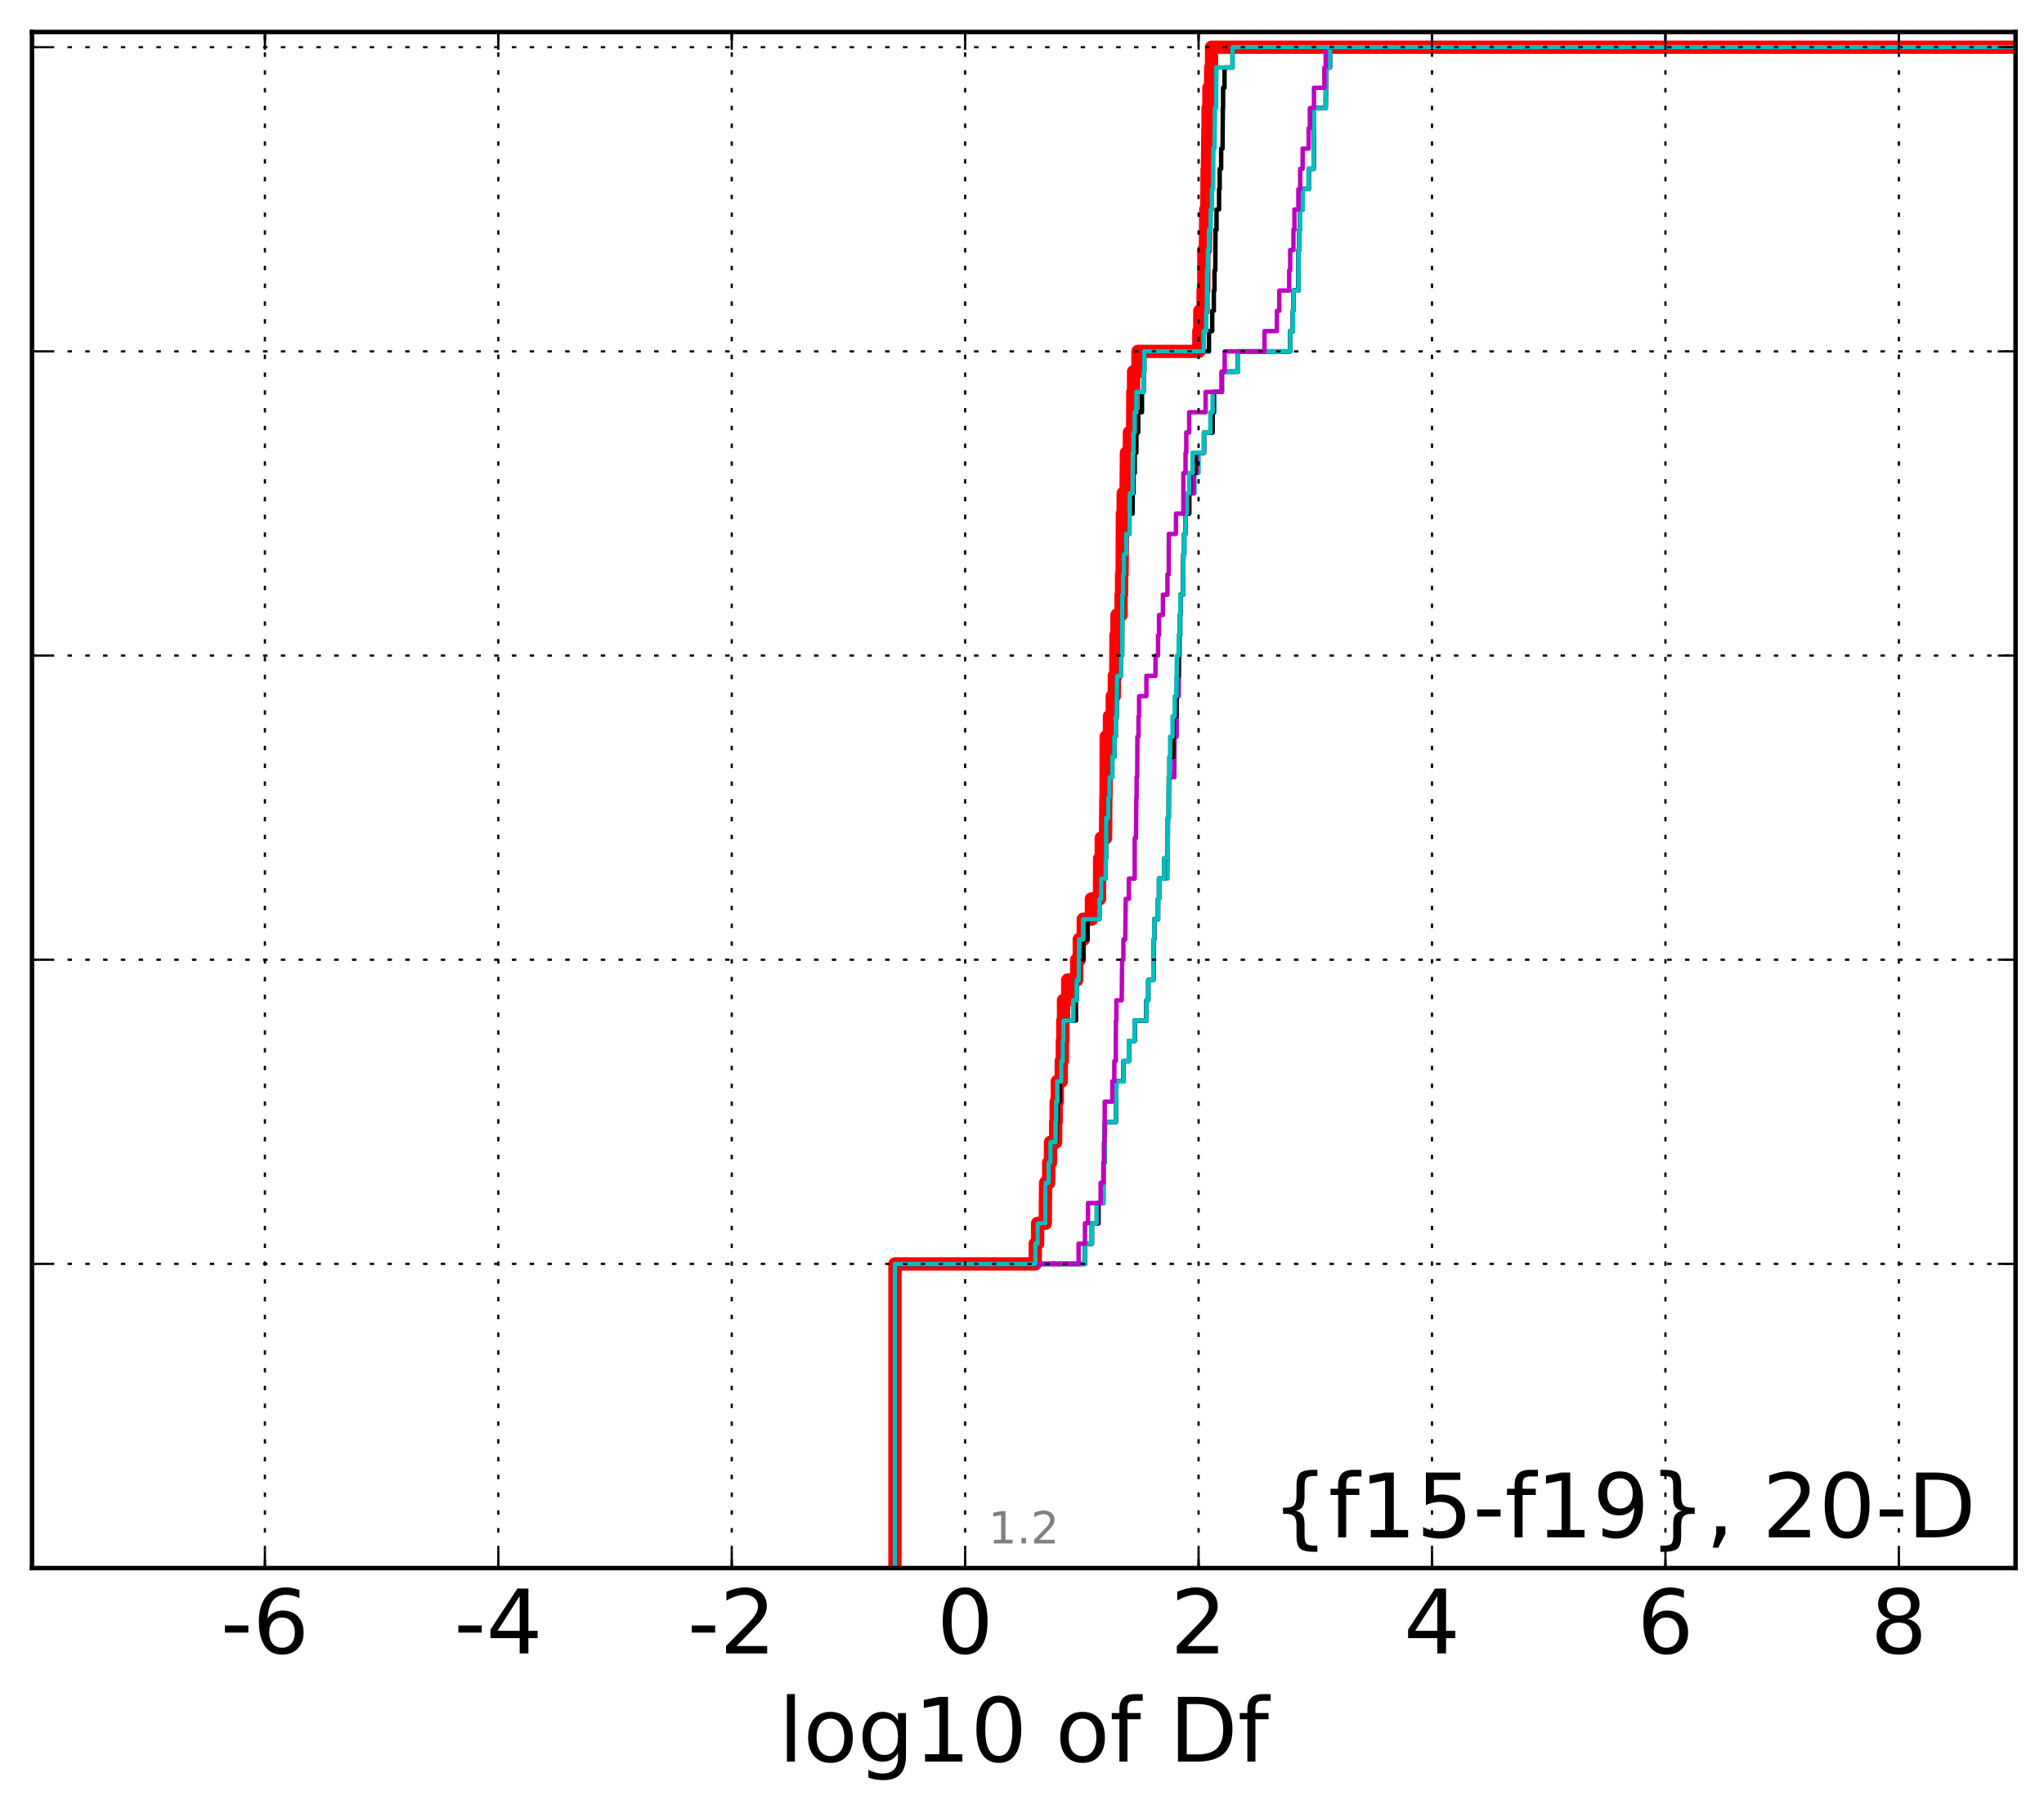 <?xml version="1.0" encoding="utf-8" standalone="no"?>
<!DOCTYPE svg PUBLIC "-//W3C//DTD SVG 1.1//EN"
  "http://www.w3.org/Graphics/SVG/1.1/DTD/svg11.dtd">
<!-- Created with matplotlib (http://matplotlib.org/) -->
<svg height="407pt" version="1.1" viewBox="0 0 460 407" width="460pt" xmlns="http://www.w3.org/2000/svg" xmlns:xlink="http://www.w3.org/1999/xlink">
 <defs>
  <style type="text/css">
*{stroke-linecap:butt;stroke-linejoin:round;stroke-miterlimit:100000;}
  </style>
 </defs>
 <g id="figure_1">
  <g id="patch_1">
   <path d="M 0 407.712 
L 460.8 407.712 
L 460.8 0 
L 0 0 
z
" style="fill:#ffffff;"/>
  </g>
  <g id="axes_1">
   <g id="patch_2">
    <path d="M 7.2 352.8 
L 453.6 352.8 
L 453.6 7.2 
L 7.2 7.2 
z
" style="fill:#ffffff;"/>
   </g>
   <g id="line2d_1">
    <path clip-path="url(#p0c326ad750)" d="M 201.414 352.8 
L 201.414 348.238 
L 201.414 348.238 
L 201.414 348.238 
L 201.414 343.675 
L 201.414 343.675 
L 201.414 343.675 
L 201.414 339.113 
L 201.414 339.113 
L 201.414 339.113 
L 201.414 334.55 
L 201.414 334.55 
L 201.414 334.55 
L 201.414 329.988 
L 201.414 329.988 
L 201.414 329.988 
L 201.414 325.426 
L 201.414 325.426 
L 201.414 325.426 
L 201.414 320.863 
L 201.414 320.863 
L 201.414 320.863 
L 201.414 316.301 
L 201.414 316.301 
L 201.414 316.301 
L 201.414 311.739 
L 201.414 311.739 
L 201.414 311.739 
L 201.414 307.176 
L 201.414 307.176 
L 201.414 307.176 
L 201.414 302.614 
L 201.414 302.614 
L 201.414 302.614 
L 201.414 298.051 
L 201.414 298.051 
L 201.414 298.051 
L 201.414 293.489 
L 201.414 293.489 
L 201.414 293.489 
L 201.414 288.927 
L 201.414 288.927 
L 201.414 288.927 
L 201.414 284.364 
L 232.984 284.364 
L 232.984 279.802 
L 233.51 279.802 
L 233.51 275.24 
L 235.236 275.24 
L 235.306 266.115 
L 236.011 266.115 
L 236.011 261.552 
L 236.414 261.552 
L 236.414 256.99 
L 237.571 256.99 
L 237.571 252.428 
L 237.697 252.428 
L 237.697 247.865 
L 237.938 247.865 
L 237.938 243.303 
L 238.836 243.303 
L 238.836 238.741 
L 239.078 238.741 
L 239.078 234.178 
L 239.191 234.178 
L 239.191 229.616 
L 239.347 229.616 
L 239.347 225.053 
L 240.282 225.053 
L 240.282 220.491 
L 242.312 220.491 
L 242.312 215.929 
L 242.887 215.929 
L 242.887 211.366 
L 243.787 211.366 
L 243.787 206.804 
L 245.621 206.804 
L 245.621 202.242 
L 247.439 202.242 
L 247.469 193.117 
L 247.835 193.117 
L 247.835 188.554 
L 248.794 188.554 
L 248.874 179.43 
L 248.912 179.43 
L 248.947 165.743 
L 249.69 165.743 
L 249.69 161.18 
L 250.318 161.18 
L 250.318 156.618 
L 250.775 156.618 
L 250.775 152.055 
L 251.1 152.055 
L 251.147 142.931 
L 251.377 142.931 
L 251.377 138.368 
L 252.292 138.368 
L 252.292 133.806 
L 252.405 133.806 
L 252.405 129.244 
L 252.531 129.244 
L 252.596 115.556 
L 252.771 115.556 
L 252.771 110.994 
L 253.422 110.994 
L 253.506 101.869 
L 254.172 101.869 
L 254.172 97.307 
L 254.909 97.307 
L 254.942 88.182 
L 255.11 88.182 
L 255.11 83.62 
L 256.095 83.62 
L 256.095 79.057 
L 269.795 79.057 
L 269.795 74.495 
L 270.016 74.495 
L 270.016 69.933 
L 270.752 69.933 
L 270.752 65.37 
L 270.901 65.37 
L 270.932 56.246 
L 271.272 56.246 
L 271.368 47.121 
L 271.6 47.121 
L 271.665 37.996 
L 271.734 37.996 
L 271.84 28.871 
L 271.87 28.871 
L 271.87 24.309 
L 272.064 24.309 
L 272.064 19.747 
L 272.462 19.747 
L 272.462 15.184 
L 272.66 15.184 
L 272.66 10.622 
L 272.66 10.622 
L 453.6 10.622 
L 453.6 10.622 
" style="fill:none;stroke:#ff0000;stroke-linecap:square;stroke-width:3.0;"/>
   </g>
   <g id="line2d_2">
    <path clip-path="url(#p0c326ad750)" d="M 201.414 352.8 
L 201.414 348.238 
L 201.414 348.238 
L 201.414 348.238 
L 201.414 343.675 
L 201.414 343.675 
L 201.414 343.675 
L 201.414 339.113 
L 201.414 339.113 
L 201.414 339.113 
L 201.414 334.55 
L 201.414 334.55 
L 201.414 334.55 
L 201.414 329.988 
L 201.414 329.988 
L 201.414 329.988 
L 201.414 325.426 
L 201.414 325.426 
L 201.414 325.426 
L 201.414 320.863 
L 201.414 320.863 
L 201.414 320.863 
L 201.414 316.301 
L 201.414 316.301 
L 201.414 316.301 
L 201.414 311.739 
L 201.414 311.739 
L 201.414 311.739 
L 201.414 307.176 
L 201.414 307.176 
L 201.414 307.176 
L 201.414 302.614 
L 201.414 302.614 
L 201.414 302.614 
L 201.414 298.051 
L 201.414 298.051 
L 201.414 298.051 
L 201.414 293.489 
L 201.414 293.489 
L 201.414 293.489 
L 201.414 288.927 
L 201.414 288.927 
L 201.414 288.927 
L 201.414 284.364 
L 244.169 284.364 
L 244.169 279.802 
L 245.724 279.802 
L 245.724 275.24 
L 247.234 275.24 
L 247.234 270.677 
L 248.3 270.677 
L 248.3 266.115 
L 248.437 266.115 
L 248.437 261.552 
L 248.597 261.552 
L 248.657 252.428 
L 251.137 252.428 
L 251.236 243.303 
L 252.822 243.303 
L 252.822 238.741 
L 254.058 238.741 
L 254.058 234.178 
L 255.356 234.178 
L 255.356 229.616 
L 257.997 229.616 
L 257.997 225.053 
L 258.422 225.053 
L 258.422 220.491 
L 259.563 220.491 
L 259.645 211.366 
L 259.772 211.366 
L 259.772 206.804 
L 260.617 206.804 
L 260.617 202.242 
L 260.837 202.242 
L 260.837 197.679 
L 262.77 197.679 
L 262.829 183.992 
L 263.016 183.992 
L 263.05 174.867 
L 264.306 174.867 
L 264.338 165.743 
L 264.773 165.743 
L 264.843 156.618 
L 265.245 156.618 
L 265.273 147.493 
L 265.506 147.493 
L 265.506 142.931 
L 265.648 142.931 
L 265.65 133.806 
L 266.241 133.806 
L 266.322 124.681 
L 266.508 124.681 
L 266.508 120.119 
L 266.804 120.119 
L 266.804 115.556 
L 267.629 115.556 
L 267.629 110.994 
L 268.821 110.994 
L 268.821 106.432 
L 269.729 106.432 
L 269.729 101.869 
L 270.961 101.869 
L 270.961 97.307 
L 272.9 97.307 
L 272.9 92.745 
L 273.296 92.745 
L 273.296 88.182 
L 274.972 88.182 
L 274.972 83.62 
L 278.622 83.62 
L 278.622 79.057 
L 290.354 79.057 
L 290.354 74.495 
L 290.959 74.495 
L 290.959 69.933 
L 291.091 69.933 
L 291.091 65.37 
L 292.201 65.37 
L 292.235 56.246 
L 292.432 56.246 
L 292.432 51.683 
L 292.605 51.683 
L 292.605 47.121 
L 293.152 47.121 
L 293.152 42.558 
L 294.518 42.558 
L 294.518 37.996 
L 295.624 37.996 
L 295.7 28.871 
L 295.741 28.871 
L 295.741 24.309 
L 298.35 24.309 
L 298.414 15.184 
L 299.295 15.184 
L 299.295 10.622 
L 299.295 10.622 
L 453.6 10.622 
L 453.6 10.622 
" style="fill:none;stroke:#00bfbf;stroke-linecap:square;"/>
   </g>
   <g id="line2d_3">
    <path clip-path="url(#p0c326ad750)" d="M 201.414 352.8 
L 201.414 348.238 
L 201.414 348.238 
L 201.414 348.238 
L 201.414 343.675 
L 201.414 343.675 
L 201.414 343.675 
L 201.414 339.113 
L 201.414 339.113 
L 201.414 339.113 
L 201.414 334.55 
L 201.414 334.55 
L 201.414 334.55 
L 201.414 329.988 
L 201.414 329.988 
L 201.414 329.988 
L 201.414 325.426 
L 201.414 325.426 
L 201.414 325.426 
L 201.414 320.863 
L 201.414 320.863 
L 201.414 320.863 
L 201.414 316.301 
L 201.414 316.301 
L 201.414 316.301 
L 201.414 311.739 
L 201.414 311.739 
L 201.414 311.739 
L 201.414 307.176 
L 201.414 307.176 
L 201.414 307.176 
L 201.414 302.614 
L 201.414 302.614 
L 201.414 302.614 
L 201.414 298.051 
L 201.414 298.051 
L 201.414 298.051 
L 201.414 293.489 
L 201.414 293.489 
L 201.414 293.489 
L 201.414 288.927 
L 201.414 288.927 
L 201.414 288.927 
L 201.414 284.364 
L 244.169 284.364 
L 244.169 279.802 
L 245.724 279.802 
L 245.724 275.24 
L 247.234 275.24 
L 247.234 270.677 
L 248.3 270.677 
L 248.3 266.115 
L 248.437 266.115 
L 248.437 261.552 
L 248.597 261.552 
L 248.657 252.428 
L 251.137 252.428 
L 251.236 243.303 
L 252.822 243.303 
L 252.822 238.741 
L 254.058 238.741 
L 254.058 234.178 
L 255.356 234.178 
L 255.356 229.616 
L 257.997 229.616 
L 257.997 225.053 
L 258.422 225.053 
L 258.422 220.491 
L 259.563 220.491 
L 259.645 211.366 
L 259.772 211.366 
L 259.772 206.804 
L 260.617 206.804 
L 260.617 202.242 
L 260.837 202.242 
L 260.837 197.679 
L 262.059 197.679 
L 262.059 193.117 
L 262.795 193.117 
L 262.829 183.992 
L 263.016 183.992 
L 263.05 174.867 
L 264.242 174.867 
L 264.306 165.743 
L 264.773 165.743 
L 264.843 156.618 
L 265.245 156.618 
L 265.273 147.493 
L 265.357 147.493 
L 265.357 142.931 
L 265.506 142.931 
L 265.506 138.368 
L 265.65 138.368 
L 265.65 133.806 
L 266.241 133.806 
L 266.322 124.681 
L 266.508 124.681 
L 266.508 120.119 
L 266.804 120.119 
L 266.804 115.556 
L 267.629 115.556 
L 267.629 110.994 
L 268.665 110.994 
L 268.665 106.432 
L 269.294 106.432 
L 269.294 101.869 
L 270.961 101.869 
L 270.961 97.307 
L 272.9 97.307 
L 272.9 92.745 
L 273.153 92.745 
L 273.153 88.182 
L 274.972 88.182 
L 274.972 83.62 
L 278.622 83.62 
L 278.622 79.057 
L 290.354 79.057 
L 290.354 74.495 
L 290.959 74.495 
L 290.959 69.933 
L 291.091 69.933 
L 291.091 65.37 
L 292.201 65.37 
L 292.235 56.246 
L 292.432 56.246 
L 292.432 51.683 
L 292.605 51.683 
L 292.605 47.121 
L 293.152 47.121 
L 293.152 42.558 
L 294.518 42.558 
L 294.518 37.996 
L 295.624 37.996 
L 295.7 28.871 
L 295.741 28.871 
L 295.741 24.309 
L 298.35 24.309 
L 298.414 15.184 
L 299.295 15.184 
L 299.295 10.622 
L 299.295 10.622 
L 453.6 10.622 
L 453.6 10.622 
" style="fill:none;stroke:#bf00bf;stroke-linecap:square;"/>
   </g>
   <g id="line2d_4">
    <path clip-path="url(#p0c326ad750)" d="M 201.414 352.8 
L 201.414 348.238 
L 201.414 348.238 
L 201.414 348.238 
L 201.414 343.675 
L 201.414 343.675 
L 201.414 343.675 
L 201.414 339.113 
L 201.414 339.113 
L 201.414 339.113 
L 201.414 334.55 
L 201.414 334.55 
L 201.414 334.55 
L 201.414 329.988 
L 201.414 329.988 
L 201.414 329.988 
L 201.414 325.426 
L 201.414 325.426 
L 201.414 325.426 
L 201.414 320.863 
L 201.414 320.863 
L 201.414 320.863 
L 201.414 316.301 
L 201.414 316.301 
L 201.414 316.301 
L 201.414 311.739 
L 201.414 311.739 
L 201.414 311.739 
L 201.414 307.176 
L 201.414 307.176 
L 201.414 307.176 
L 201.414 302.614 
L 201.414 302.614 
L 201.414 302.614 
L 201.414 298.051 
L 201.414 298.051 
L 201.414 298.051 
L 201.414 293.489 
L 201.414 293.489 
L 201.414 293.489 
L 201.414 288.927 
L 201.414 288.927 
L 201.414 288.927 
L 201.414 284.364 
L 244.169 284.364 
L 244.169 279.802 
L 245.724 279.802 
L 245.724 275.24 
L 247.116 275.24 
L 247.116 270.677 
L 248.3 270.677 
L 248.3 266.115 
L 248.437 266.115 
L 248.437 261.552 
L 248.597 261.552 
L 248.657 252.428 
L 251.137 252.428 
L 251.236 243.303 
L 252.822 243.303 
L 252.822 238.741 
L 254.058 238.741 
L 254.058 234.178 
L 255.356 234.178 
L 255.356 229.616 
L 257.997 229.616 
L 257.997 225.053 
L 258.422 225.053 
L 258.422 220.491 
L 259.563 220.491 
L 259.645 211.366 
L 259.772 211.366 
L 259.772 206.804 
L 260.617 206.804 
L 260.617 202.242 
L 260.837 202.242 
L 260.837 197.679 
L 262.011 197.679 
L 262.011 193.117 
L 262.795 193.117 
L 262.829 183.992 
L 263.016 183.992 
L 263.05 174.867 
L 263.191 174.867 
L 263.191 170.305 
L 264.036 170.305 
L 264.047 161.18 
L 264.773 161.18 
L 264.843 152.055 
L 265.273 152.055 
L 265.357 142.931 
L 265.506 142.931 
L 265.506 138.368 
L 265.65 138.368 
L 265.65 133.806 
L 266.241 133.806 
L 266.322 124.681 
L 266.508 124.681 
L 266.508 120.119 
L 266.804 120.119 
L 266.804 115.556 
L 267.629 115.556 
L 267.629 110.994 
L 267.828 110.994 
L 267.828 106.432 
L 269.003 106.432 
L 269.003 101.869 
L 270.961 101.869 
L 270.961 97.307 
L 272.9 97.307 
L 272.9 92.745 
L 273.153 92.745 
L 273.153 88.182 
L 274.972 88.182 
L 274.972 83.62 
L 278.622 83.62 
L 278.622 79.057 
L 290.354 79.057 
L 290.354 74.495 
L 290.959 74.495 
L 290.959 69.933 
L 291.091 69.933 
L 291.091 65.37 
L 292.201 65.37 
L 292.235 56.246 
L 292.432 56.246 
L 292.432 51.683 
L 292.605 51.683 
L 292.605 47.121 
L 293.152 47.121 
L 293.152 42.558 
L 294.518 42.558 
L 294.518 37.996 
L 295.624 37.996 
L 295.7 28.871 
L 295.741 28.871 
L 295.741 24.309 
L 298.35 24.309 
L 298.414 15.184 
L 299.295 15.184 
L 299.295 10.622 
L 299.295 10.622 
L 453.6 10.622 
L 453.6 10.622 
" style="fill:none;stroke:#000000;stroke-linecap:square;"/>
   </g>
   <g id="line2d_5">
    <path clip-path="url(#p0c326ad750)" d="M 201.414 352.8 
L 201.414 348.238 
L 201.414 348.238 
L 201.414 348.238 
L 201.414 343.675 
L 201.414 343.675 
L 201.414 343.675 
L 201.414 339.113 
L 201.414 339.113 
L 201.414 339.113 
L 201.414 334.55 
L 201.414 334.55 
L 201.414 334.55 
L 201.414 329.988 
L 201.414 329.988 
L 201.414 329.988 
L 201.414 325.426 
L 201.414 325.426 
L 201.414 325.426 
L 201.414 320.863 
L 201.414 320.863 
L 201.414 320.863 
L 201.414 316.301 
L 201.414 316.301 
L 201.414 316.301 
L 201.414 311.739 
L 201.414 311.739 
L 201.414 311.739 
L 201.414 307.176 
L 201.414 307.176 
L 201.414 307.176 
L 201.414 302.614 
L 201.414 302.614 
L 201.414 302.614 
L 201.414 298.051 
L 201.414 298.051 
L 201.414 298.051 
L 201.414 293.489 
L 201.414 293.489 
L 201.414 293.489 
L 201.414 288.927 
L 201.414 288.927 
L 201.414 288.927 
L 201.414 284.364 
L 244.169 284.364 
L 244.169 279.802 
L 245.724 279.802 
L 245.724 275.24 
L 246.778 275.24 
L 246.778 270.677 
L 248.3 270.677 
L 248.3 266.115 
L 248.437 266.115 
L 248.437 261.552 
L 248.597 261.552 
L 248.657 252.428 
L 251.137 252.428 
L 251.236 243.303 
L 252.822 243.303 
L 252.822 238.741 
L 254.058 238.741 
L 254.058 234.178 
L 255.356 234.178 
L 255.356 229.616 
L 257.997 229.616 
L 257.997 225.053 
L 258.422 225.053 
L 258.422 220.491 
L 259.563 220.491 
L 259.645 211.366 
L 259.772 211.366 
L 259.772 206.804 
L 260.617 206.804 
L 260.617 202.242 
L 260.837 202.242 
L 260.837 197.679 
L 262.011 197.679 
L 262.011 193.117 
L 262.795 193.117 
L 262.829 183.992 
L 263.016 183.992 
L 263.05 174.867 
L 263.191 174.867 
L 263.191 170.305 
L 263.335 170.305 
L 263.335 165.743 
L 263.88 165.743 
L 263.88 161.18 
L 264.366 161.18 
L 264.366 156.618 
L 264.773 156.618 
L 264.843 147.493 
L 265.273 147.493 
L 265.273 142.931 
L 265.506 142.931 
L 265.506 138.368 
L 265.65 138.368 
L 265.65 133.806 
L 266.241 133.806 
L 266.322 124.681 
L 266.508 124.681 
L 266.508 120.119 
L 266.804 120.119 
L 266.804 115.556 
L 267.07 115.556 
L 267.07 110.994 
L 267.629 110.994 
L 267.629 106.432 
L 268.401 106.432 
L 268.401 101.869 
L 270.939 101.869 
L 270.939 97.307 
L 272.389 97.307 
L 272.389 92.745 
L 272.9 92.745 
L 272.9 88.182 
L 274.972 88.182 
L 274.972 83.62 
L 278.622 83.62 
L 278.622 79.057 
L 290.354 79.057 
L 290.354 74.495 
L 290.959 74.495 
L 290.959 69.933 
L 291.091 69.933 
L 291.091 65.37 
L 292.201 65.37 
L 292.235 56.246 
L 292.432 56.246 
L 292.432 51.683 
L 292.605 51.683 
L 292.605 47.121 
L 293.152 47.121 
L 293.152 42.558 
L 294.518 42.558 
L 294.518 37.996 
L 295.624 37.996 
L 295.7 28.871 
L 295.741 28.871 
L 295.741 24.309 
L 298.35 24.309 
L 298.414 15.184 
L 299.295 15.184 
L 299.295 10.622 
L 299.295 10.622 
L 453.6 10.622 
L 453.6 10.622 
" style="fill:none;stroke:#00bfbf;stroke-linecap:square;"/>
   </g>
   <g id="line2d_6">
    <path clip-path="url(#p0c326ad750)" d="M 201.414 352.8 
L 201.414 348.238 
L 201.414 348.238 
L 201.414 348.238 
L 201.414 343.675 
L 201.414 343.675 
L 201.414 343.675 
L 201.414 339.113 
L 201.414 339.113 
L 201.414 339.113 
L 201.414 334.55 
L 201.414 334.55 
L 201.414 334.55 
L 201.414 329.988 
L 201.414 329.988 
L 201.414 329.988 
L 201.414 325.426 
L 201.414 325.426 
L 201.414 325.426 
L 201.414 320.863 
L 201.414 320.863 
L 201.414 320.863 
L 201.414 316.301 
L 201.414 316.301 
L 201.414 316.301 
L 201.414 311.739 
L 201.414 311.739 
L 201.414 311.739 
L 201.414 307.176 
L 201.414 307.176 
L 201.414 307.176 
L 201.414 302.614 
L 201.414 302.614 
L 201.414 302.614 
L 201.414 298.051 
L 201.414 298.051 
L 201.414 298.051 
L 201.414 293.489 
L 201.414 293.489 
L 201.414 293.489 
L 201.414 288.927 
L 201.414 288.927 
L 201.414 288.927 
L 201.414 284.364 
L 242.737 284.364 
L 242.737 279.802 
L 244.169 279.802 
L 244.169 275.24 
L 244.851 275.24 
L 244.851 270.677 
L 247.695 270.677 
L 247.695 266.115 
L 248.3 266.115 
L 248.3 261.552 
L 248.437 261.552 
L 248.437 256.99 
L 248.597 256.99 
L 248.616 247.865 
L 250.318 247.865 
L 250.318 243.303 
L 250.775 243.303 
L 250.775 238.741 
L 251.108 238.741 
L 251.137 229.616 
L 251.236 229.616 
L 251.236 225.053 
L 252.439 225.053 
L 252.535 215.929 
L 252.822 215.929 
L 252.822 211.366 
L 253.24 211.366 
L 253.345 202.242 
L 254.058 202.242 
L 254.058 197.679 
L 255.356 197.679 
L 255.363 188.554 
L 255.64 188.554 
L 255.741 179.43 
L 255.793 179.43 
L 255.793 174.867 
L 255.928 174.867 
L 255.974 165.743 
L 256.221 165.743 
L 256.221 161.18 
L 256.35 161.18 
L 256.35 156.618 
L 257.997 156.618 
L 257.997 152.055 
L 260.037 152.055 
L 260.037 147.493 
L 260.617 147.493 
L 260.617 142.931 
L 260.837 142.931 
L 260.837 138.368 
L 261.716 138.368 
L 261.716 133.806 
L 262.735 133.806 
L 262.735 129.244 
L 263.016 129.244 
L 263.05 120.119 
L 264.653 120.119 
L 264.653 115.556 
L 266.313 115.556 
L 266.322 106.432 
L 266.804 106.432 
L 266.804 101.869 
L 266.969 101.869 
L 266.969 97.307 
L 267.629 97.307 
L 267.629 92.745 
L 271.321 92.745 
L 271.321 88.182 
L 274.972 88.182 
L 274.972 83.62 
L 275.614 83.62 
L 275.614 79.057 
L 284.581 79.057 
L 284.581 74.495 
L 287.36 74.495 
L 287.36 69.933 
L 287.905 69.933 
L 287.905 65.37 
L 290.138 65.37 
L 290.138 60.808 
L 290.354 60.808 
L 290.354 56.246 
L 291.091 56.246 
L 291.091 51.683 
L 291.316 51.683 
L 291.316 47.121 
L 292.201 47.121 
L 292.201 42.558 
L 292.605 42.558 
L 292.605 37.996 
L 293.152 37.996 
L 293.152 33.434 
L 294.518 33.434 
L 294.518 28.871 
L 294.786 28.871 
L 294.786 24.309 
L 295.7 24.309 
L 295.7 19.747 
L 298.043 19.747 
L 298.043 15.184 
L 298.35 15.184 
L 298.35 10.622 
L 298.35 10.622 
L 453.6 10.622 
L 453.6 10.622 
" style="fill:none;stroke:#bf00bf;stroke-linecap:square;"/>
   </g>
   <g id="line2d_7">
    <path clip-path="url(#p0c326ad750)" d="M 201.414 352.8 
L 201.414 348.238 
L 201.414 348.238 
L 201.414 348.238 
L 201.414 343.675 
L 201.414 343.675 
L 201.414 343.675 
L 201.414 339.113 
L 201.414 339.113 
L 201.414 339.113 
L 201.414 334.55 
L 201.414 334.55 
L 201.414 334.55 
L 201.414 329.988 
L 201.414 329.988 
L 201.414 329.988 
L 201.414 325.426 
L 201.414 325.426 
L 201.414 325.426 
L 201.414 320.863 
L 201.414 320.863 
L 201.414 320.863 
L 201.414 316.301 
L 201.414 316.301 
L 201.414 316.301 
L 201.414 311.739 
L 201.414 311.739 
L 201.414 311.739 
L 201.414 307.176 
L 201.414 307.176 
L 201.414 307.176 
L 201.414 302.614 
L 201.414 302.614 
L 201.414 302.614 
L 201.414 298.051 
L 201.414 298.051 
L 201.414 298.051 
L 201.414 293.489 
L 201.414 293.489 
L 201.414 293.489 
L 201.414 288.927 
L 201.414 288.927 
L 201.414 288.927 
L 201.414 284.364 
L 232.984 284.364 
L 232.984 279.802 
L 233.51 279.802 
L 233.51 275.24 
L 235.236 275.24 
L 235.306 266.115 
L 236.011 266.115 
L 236.011 261.552 
L 236.414 261.552 
L 236.414 256.99 
L 237.697 256.99 
L 237.697 252.428 
L 237.938 252.428 
L 237.938 247.865 
L 238.541 247.865 
L 238.541 243.303 
L 238.836 243.303 
L 238.836 238.741 
L 239.191 238.741 
L 239.191 234.178 
L 239.347 234.178 
L 239.347 229.616 
L 242.143 229.616 
L 242.143 225.053 
L 242.312 225.053 
L 242.312 220.491 
L 242.887 220.491 
L 242.887 215.929 
L 243.787 215.929 
L 243.787 211.366 
L 244.755 211.366 
L 244.755 206.804 
L 247.439 206.804 
L 247.439 202.242 
L 247.835 202.242 
L 247.835 197.679 
L 248.794 197.679 
L 248.794 193.117 
L 248.933 193.117 
L 248.947 183.992 
L 249.418 183.992 
L 249.418 179.43 
L 249.69 179.43 
L 249.69 174.867 
L 250.318 174.867 
L 250.318 170.305 
L 250.775 170.305 
L 250.775 165.743 
L 251.1 165.743 
L 251.1 161.18 
L 251.298 161.18 
L 251.377 152.055 
L 252.292 152.055 
L 252.292 147.493 
L 252.531 147.493 
L 252.596 133.806 
L 252.771 133.806 
L 252.771 129.244 
L 252.962 129.244 
L 252.962 124.681 
L 253.422 124.681 
L 253.422 120.119 
L 254.172 120.119 
L 254.172 115.556 
L 254.909 115.556 
L 254.909 110.994 
L 255.11 110.994 
L 255.11 106.432 
L 255.363 106.432 
L 255.363 101.869 
L 255.737 101.869 
L 255.737 97.307 
L 256.147 97.307 
L 256.147 92.745 
L 256.999 92.745 
L 256.999 88.182 
L 257.382 88.182 
L 257.382 83.62 
L 257.526 83.62 
L 257.526 79.057 
L 272.079 79.057 
L 272.079 74.495 
L 272.809 74.495 
L 272.809 69.933 
L 273.172 69.933 
L 273.172 65.37 
L 273.324 65.37 
L 273.324 60.808 
L 273.506 60.808 
L 273.544 51.683 
L 273.78 51.683 
L 273.78 47.121 
L 274.352 47.121 
L 274.352 42.558 
L 274.492 42.558 
L 274.492 37.996 
L 274.82 37.996 
L 274.82 33.434 
L 275.132 33.434 
L 275.202 24.309 
L 275.257 24.309 
L 275.257 19.747 
L 275.58 19.747 
L 275.58 15.184 
L 277.381 15.184 
L 277.381 10.622 
L 277.381 10.622 
L 453.6 10.622 
L 453.6 10.622 
" style="fill:none;stroke:#000000;stroke-linecap:square;"/>
   </g>
   <g id="line2d_8">
    <path clip-path="url(#p0c326ad750)" d="M 201.414 352.8 
L 201.414 348.238 
L 201.414 348.238 
L 201.414 348.238 
L 201.414 343.675 
L 201.414 343.675 
L 201.414 343.675 
L 201.414 339.113 
L 201.414 339.113 
L 201.414 339.113 
L 201.414 334.55 
L 201.414 334.55 
L 201.414 334.55 
L 201.414 329.988 
L 201.414 329.988 
L 201.414 329.988 
L 201.414 325.426 
L 201.414 325.426 
L 201.414 325.426 
L 201.414 320.863 
L 201.414 320.863 
L 201.414 320.863 
L 201.414 316.301 
L 201.414 316.301 
L 201.414 316.301 
L 201.414 311.739 
L 201.414 311.739 
L 201.414 311.739 
L 201.414 307.176 
L 201.414 307.176 
L 201.414 307.176 
L 201.414 302.614 
L 201.414 302.614 
L 201.414 302.614 
L 201.414 298.051 
L 201.414 298.051 
L 201.414 298.051 
L 201.414 293.489 
L 201.414 293.489 
L 201.414 293.489 
L 201.414 288.927 
L 201.414 288.927 
L 201.414 288.927 
L 201.414 284.364 
L 232.984 284.364 
L 232.984 279.802 
L 233.51 279.802 
L 233.51 275.24 
L 235.236 275.24 
L 235.306 266.115 
L 236.011 266.115 
L 236.011 261.552 
L 236.414 261.552 
L 236.414 256.99 
L 237.571 256.99 
L 237.571 252.428 
L 237.697 252.428 
L 237.697 247.865 
L 237.938 247.865 
L 237.938 243.303 
L 238.836 243.303 
L 238.836 238.741 
L 239.191 238.741 
L 239.191 234.178 
L 239.347 234.178 
L 239.347 229.616 
L 241.537 229.616 
L 241.537 225.053 
L 242.312 225.053 
L 242.312 220.491 
L 242.802 220.491 
L 242.887 211.366 
L 243.787 211.366 
L 243.787 206.804 
L 247.439 206.804 
L 247.439 202.242 
L 247.835 202.242 
L 247.835 197.679 
L 248.794 197.679 
L 248.794 193.117 
L 248.933 193.117 
L 248.947 183.992 
L 249.418 183.992 
L 249.418 179.43 
L 249.69 179.43 
L 249.69 174.867 
L 250.318 174.867 
L 250.318 170.305 
L 250.775 170.305 
L 250.775 165.743 
L 251.1 165.743 
L 251.1 161.18 
L 251.298 161.18 
L 251.377 152.055 
L 252.292 152.055 
L 252.292 147.493 
L 252.531 147.493 
L 252.596 133.806 
L 252.771 133.806 
L 252.771 129.244 
L 252.962 129.244 
L 252.962 124.681 
L 253.422 124.681 
L 253.422 120.119 
L 254.172 120.119 
L 254.273 110.994 
L 254.909 110.994 
L 254.942 101.869 
L 255.11 101.869 
L 255.11 97.307 
L 255.363 97.307 
L 255.363 92.745 
L 255.737 92.745 
L 255.737 88.182 
L 257.382 88.182 
L 257.382 83.62 
L 257.526 83.62 
L 257.526 79.057 
L 270.901 79.057 
L 270.901 74.495 
L 271.466 74.495 
L 271.466 69.933 
L 271.6 69.933 
L 271.665 60.808 
L 271.84 60.808 
L 271.84 56.246 
L 272.079 56.246 
L 272.079 51.683 
L 272.462 51.683 
L 272.462 47.121 
L 272.76 47.121 
L 272.76 42.558 
L 273.021 42.558 
L 273.071 33.434 
L 273.324 33.434 
L 273.429 24.309 
L 273.693 24.309 
L 273.742 15.184 
L 277.381 15.184 
L 277.381 10.622 
L 277.381 10.622 
L 453.6 10.622 
L 453.6 10.622 
" style="fill:none;stroke:#00bfbf;stroke-linecap:square;"/>
   </g>
   <g id="patch_3">
    <path d="M 7.2 7.2 
L 453.6 7.2 
" style="fill:none;stroke:#000000;stroke-linecap:square;stroke-linejoin:miter;"/>
   </g>
   <g id="patch_4">
    <path d="M 453.6 352.8 
L 453.6 7.2 
" style="fill:none;stroke:#000000;stroke-linecap:square;stroke-linejoin:miter;"/>
   </g>
   <g id="patch_5">
    <path d="M 7.2 352.8 
L 453.6 352.8 
" style="fill:none;stroke:#000000;stroke-linecap:square;stroke-linejoin:miter;"/>
   </g>
   <g id="patch_6">
    <path d="M 7.2 352.8 
L 7.2 7.2 
" style="fill:none;stroke:#000000;stroke-linecap:square;stroke-linejoin:miter;"/>
   </g>
   <g id="matplotlib.axis_1">
    <g id="xtick_1"/>
    <g id="xtick_2">
     <g id="line2d_9">
      <path clip-path="url(#p0c326ad750)" d="M 59.617 352.8 
L 59.617 7.2 
" style="fill:none;stroke:#000000;stroke-dasharray:1,3;stroke-dashoffset:0.0;stroke-width:0.5;"/>
     </g>
     <g id="line2d_10">
      <defs>
       <path d="M 0 0 
L 0 -4 
" id="m1111a5aab6" style="stroke:#000000;stroke-width:0.5;"/>
      </defs>
      <g>
       <use style="stroke:#000000;stroke-width:0.5;" x="59.617" xlink:href="#m1111a5aab6" y="352.8"/>
      </g>
     </g>
     <g id="line2d_11">
      <defs>
       <path d="M 0 0 
L 0 4 
" id="m9346858c95" style="stroke:#000000;stroke-width:0.5;"/>
      </defs>
      <g>
       <use style="stroke:#000000;stroke-width:0.5;" x="59.617" xlink:href="#m9346858c95" y="7.2"/>
      </g>
     </g>
     <g id="text_1">
      <!-- -6 -->
      <defs>
       <path d="M 33.016 40.375 
Q 26.375 40.375 22.484 35.828 
Q 18.609 31.297 18.609 23.391 
Q 18.609 15.531 22.484 10.953 
Q 26.375 6.391 33.016 6.391 
Q 39.656 6.391 43.531 10.953 
Q 47.406 15.531 47.406 23.391 
Q 47.406 31.297 43.531 35.828 
Q 39.656 40.375 33.016 40.375 
M 52.594 71.297 
L 52.594 62.312 
Q 48.875 64.062 45.094 64.984 
Q 41.312 65.922 37.594 65.922 
Q 27.828 65.922 22.672 59.328 
Q 17.531 52.734 16.797 39.406 
Q 19.672 43.656 24.016 45.922 
Q 28.375 48.188 33.594 48.188 
Q 44.578 48.188 50.953 41.516 
Q 57.328 34.859 57.328 23.391 
Q 57.328 12.156 50.688 5.359 
Q 44.047 -1.422 33.016 -1.422 
Q 20.359 -1.422 13.672 8.266 
Q 6.984 17.969 6.984 36.375 
Q 6.984 53.656 15.188 63.938 
Q 23.391 74.219 37.203 74.219 
Q 40.922 74.219 44.703 73.484 
Q 48.484 72.75 52.594 71.297 
" id="BitstreamVeraSans-Roman-36"/>
       <path d="M 4.891 31.391 
L 31.203 31.391 
L 31.203 23.391 
L 4.891 23.391 
z
" id="BitstreamVeraSans-Roman-2d"/>
      </defs>
      <g transform="translate(49.647 371.997)scale(0.2 -0.2)">
       <use xlink:href="#BitstreamVeraSans-Roman-2d"/>
       <use x="36.084" xlink:href="#BitstreamVeraSans-Roman-36"/>
      </g>
     </g>
    </g>
    <g id="xtick_3">
     <g id="line2d_12">
      <path clip-path="url(#p0c326ad750)" d="M 112.148 352.8 
L 112.148 7.2 
" style="fill:none;stroke:#000000;stroke-dasharray:1,3;stroke-dashoffset:0.0;stroke-width:0.5;"/>
     </g>
     <g id="line2d_13">
      <g>
       <use style="stroke:#000000;stroke-width:0.5;" x="112.148" xlink:href="#m1111a5aab6" y="352.8"/>
      </g>
     </g>
     <g id="line2d_14">
      <g>
       <use style="stroke:#000000;stroke-width:0.5;" x="112.148" xlink:href="#m9346858c95" y="7.2"/>
      </g>
     </g>
     <g id="text_2">
      <!-- -4 -->
      <defs>
       <path d="M 37.797 64.312 
L 12.891 25.391 
L 37.797 25.391 
z
M 35.203 72.906 
L 47.609 72.906 
L 47.609 25.391 
L 58.016 25.391 
L 58.016 17.188 
L 47.609 17.188 
L 47.609 0 
L 37.797 0 
L 37.797 17.188 
L 4.891 17.188 
L 4.891 26.703 
z
" id="BitstreamVeraSans-Roman-34"/>
      </defs>
      <g transform="translate(102.178 371.997)scale(0.2 -0.2)">
       <use xlink:href="#BitstreamVeraSans-Roman-2d"/>
       <use x="36.084" xlink:href="#BitstreamVeraSans-Roman-34"/>
      </g>
     </g>
    </g>
    <g id="xtick_4">
     <g id="line2d_15">
      <path clip-path="url(#p0c326ad750)" d="M 164.679 352.8 
L 164.679 7.2 
" style="fill:none;stroke:#000000;stroke-dasharray:1,3;stroke-dashoffset:0.0;stroke-width:0.5;"/>
     </g>
     <g id="line2d_16">
      <g>
       <use style="stroke:#000000;stroke-width:0.5;" x="164.679" xlink:href="#m1111a5aab6" y="352.8"/>
      </g>
     </g>
     <g id="line2d_17">
      <g>
       <use style="stroke:#000000;stroke-width:0.5;" x="164.679" xlink:href="#m9346858c95" y="7.2"/>
      </g>
     </g>
     <g id="text_3">
      <!-- -2 -->
      <defs>
       <path d="M 19.188 8.297 
L 53.609 8.297 
L 53.609 0 
L 7.328 0 
L 7.328 8.297 
Q 12.938 14.109 22.625 23.891 
Q 32.328 33.688 34.812 36.531 
Q 39.547 41.844 41.422 45.531 
Q 43.312 49.219 43.312 52.781 
Q 43.312 58.594 39.234 62.25 
Q 35.156 65.922 28.609 65.922 
Q 23.969 65.922 18.812 64.312 
Q 13.672 62.703 7.812 59.422 
L 7.812 69.391 
Q 13.766 71.781 18.938 73 
Q 24.125 74.219 28.422 74.219 
Q 39.75 74.219 46.484 68.547 
Q 53.219 62.891 53.219 53.422 
Q 53.219 48.922 51.531 44.891 
Q 49.859 40.875 45.406 35.406 
Q 44.188 33.984 37.641 27.219 
Q 31.109 20.453 19.188 8.297 
" id="BitstreamVeraSans-Roman-32"/>
      </defs>
      <g transform="translate(154.709 371.997)scale(0.2 -0.2)">
       <use xlink:href="#BitstreamVeraSans-Roman-2d"/>
       <use x="36.084" xlink:href="#BitstreamVeraSans-Roman-32"/>
      </g>
     </g>
    </g>
    <g id="xtick_5">
     <g id="line2d_18">
      <path clip-path="url(#p0c326ad750)" d="M 217.21 352.8 
L 217.21 7.2 
" style="fill:none;stroke:#000000;stroke-dasharray:1,3;stroke-dashoffset:0.0;stroke-width:0.5;"/>
     </g>
     <g id="line2d_19">
      <g>
       <use style="stroke:#000000;stroke-width:0.5;" x="217.21" xlink:href="#m1111a5aab6" y="352.8"/>
      </g>
     </g>
     <g id="line2d_20">
      <g>
       <use style="stroke:#000000;stroke-width:0.5;" x="217.21" xlink:href="#m9346858c95" y="7.2"/>
      </g>
     </g>
     <g id="text_4">
      <!-- 0 -->
      <defs>
       <path d="M 31.781 66.406 
Q 24.172 66.406 20.328 58.906 
Q 16.5 51.422 16.5 36.375 
Q 16.5 21.391 20.328 13.891 
Q 24.172 6.391 31.781 6.391 
Q 39.453 6.391 43.281 13.891 
Q 47.125 21.391 47.125 36.375 
Q 47.125 51.422 43.281 58.906 
Q 39.453 66.406 31.781 66.406 
M 31.781 74.219 
Q 44.047 74.219 50.516 64.516 
Q 56.984 54.828 56.984 36.375 
Q 56.984 17.969 50.516 8.266 
Q 44.047 -1.422 31.781 -1.422 
Q 19.531 -1.422 13.062 8.266 
Q 6.594 17.969 6.594 36.375 
Q 6.594 54.828 13.062 64.516 
Q 19.531 74.219 31.781 74.219 
" id="BitstreamVeraSans-Roman-30"/>
      </defs>
      <g transform="translate(210.848 371.997)scale(0.2 -0.2)">
       <use xlink:href="#BitstreamVeraSans-Roman-30"/>
      </g>
     </g>
    </g>
    <g id="xtick_6">
     <g id="line2d_21">
      <path clip-path="url(#p0c326ad750)" d="M 269.741 352.8 
L 269.741 7.2 
" style="fill:none;stroke:#000000;stroke-dasharray:1,3;stroke-dashoffset:0.0;stroke-width:0.5;"/>
     </g>
     <g id="line2d_22">
      <g>
       <use style="stroke:#000000;stroke-width:0.5;" x="269.741" xlink:href="#m1111a5aab6" y="352.8"/>
      </g>
     </g>
     <g id="line2d_23">
      <g>
       <use style="stroke:#000000;stroke-width:0.5;" x="269.741" xlink:href="#m9346858c95" y="7.2"/>
      </g>
     </g>
     <g id="text_5">
      <!-- 2 -->
      <g transform="translate(263.379 371.997)scale(0.2 -0.2)">
       <use xlink:href="#BitstreamVeraSans-Roman-32"/>
      </g>
     </g>
    </g>
    <g id="xtick_7">
     <g id="line2d_24">
      <path clip-path="url(#p0c326ad750)" d="M 322.272 352.8 
L 322.272 7.2 
" style="fill:none;stroke:#000000;stroke-dasharray:1,3;stroke-dashoffset:0.0;stroke-width:0.5;"/>
     </g>
     <g id="line2d_25">
      <g>
       <use style="stroke:#000000;stroke-width:0.5;" x="322.272" xlink:href="#m1111a5aab6" y="352.8"/>
      </g>
     </g>
     <g id="line2d_26">
      <g>
       <use style="stroke:#000000;stroke-width:0.5;" x="322.272" xlink:href="#m9346858c95" y="7.2"/>
      </g>
     </g>
     <g id="text_6">
      <!-- 4 -->
      <g transform="translate(315.91 371.997)scale(0.2 -0.2)">
       <use xlink:href="#BitstreamVeraSans-Roman-34"/>
      </g>
     </g>
    </g>
    <g id="xtick_8">
     <g id="line2d_27">
      <path clip-path="url(#p0c326ad750)" d="M 374.803 352.8 
L 374.803 7.2 
" style="fill:none;stroke:#000000;stroke-dasharray:1,3;stroke-dashoffset:0.0;stroke-width:0.5;"/>
     </g>
     <g id="line2d_28">
      <g>
       <use style="stroke:#000000;stroke-width:0.5;" x="374.803" xlink:href="#m1111a5aab6" y="352.8"/>
      </g>
     </g>
     <g id="line2d_29">
      <g>
       <use style="stroke:#000000;stroke-width:0.5;" x="374.803" xlink:href="#m9346858c95" y="7.2"/>
      </g>
     </g>
     <g id="text_7">
      <!-- 6 -->
      <g transform="translate(368.441 371.997)scale(0.2 -0.2)">
       <use xlink:href="#BitstreamVeraSans-Roman-36"/>
      </g>
     </g>
    </g>
    <g id="xtick_9">
     <g id="line2d_30">
      <path clip-path="url(#p0c326ad750)" d="M 427.334 352.8 
L 427.334 7.2 
" style="fill:none;stroke:#000000;stroke-dasharray:1,3;stroke-dashoffset:0.0;stroke-width:0.5;"/>
     </g>
     <g id="line2d_31">
      <g>
       <use style="stroke:#000000;stroke-width:0.5;" x="427.334" xlink:href="#m1111a5aab6" y="352.8"/>
      </g>
     </g>
     <g id="line2d_32">
      <g>
       <use style="stroke:#000000;stroke-width:0.5;" x="427.334" xlink:href="#m9346858c95" y="7.2"/>
      </g>
     </g>
     <g id="text_8">
      <!-- 8 -->
      <defs>
       <path d="M 31.781 34.625 
Q 24.75 34.625 20.719 30.859 
Q 16.703 27.094 16.703 20.516 
Q 16.703 13.922 20.719 10.156 
Q 24.75 6.391 31.781 6.391 
Q 38.812 6.391 42.859 10.172 
Q 46.922 13.969 46.922 20.516 
Q 46.922 27.094 42.891 30.859 
Q 38.875 34.625 31.781 34.625 
M 21.922 38.812 
Q 15.578 40.375 12.031 44.719 
Q 8.5 49.078 8.5 55.328 
Q 8.5 64.062 14.719 69.141 
Q 20.953 74.219 31.781 74.219 
Q 42.672 74.219 48.875 69.141 
Q 55.078 64.062 55.078 55.328 
Q 55.078 49.078 51.531 44.719 
Q 48 40.375 41.703 38.812 
Q 48.828 37.156 52.797 32.312 
Q 56.781 27.484 56.781 20.516 
Q 56.781 9.906 50.312 4.234 
Q 43.844 -1.422 31.781 -1.422 
Q 19.734 -1.422 13.25 4.234 
Q 6.781 9.906 6.781 20.516 
Q 6.781 27.484 10.781 32.312 
Q 14.797 37.156 21.922 38.812 
M 18.312 54.391 
Q 18.312 48.734 21.844 45.562 
Q 25.391 42.391 31.781 42.391 
Q 38.141 42.391 41.719 45.562 
Q 45.312 48.734 45.312 54.391 
Q 45.312 60.062 41.719 63.234 
Q 38.141 66.406 31.781 66.406 
Q 25.391 66.406 21.844 63.234 
Q 18.312 60.062 18.312 54.391 
" id="BitstreamVeraSans-Roman-38"/>
      </defs>
      <g transform="translate(420.972 371.997)scale(0.2 -0.2)">
       <use xlink:href="#BitstreamVeraSans-Roman-38"/>
      </g>
     </g>
    </g>
    <g id="xtick_10"/>
    <g id="xtick_11">
     <g id="line2d_33">
      <defs>
       <path d="M 0 0 
L 0 -2 
" id="mc121ed4ea8" style="stroke:#000000;stroke-width:0.5;"/>
      </defs>
      <g>
       <use style="stroke:#000000;stroke-width:0.5;" x="59.617" xlink:href="#mc121ed4ea8" y="352.8"/>
      </g>
     </g>
     <g id="line2d_34">
      <defs>
       <path d="M 0 0 
L 0 2 
" id="m6f4133cd8a" style="stroke:#000000;stroke-width:0.5;"/>
      </defs>
      <g>
       <use style="stroke:#000000;stroke-width:0.5;" x="59.617" xlink:href="#m6f4133cd8a" y="7.2"/>
      </g>
     </g>
    </g>
    <g id="xtick_12">
     <g id="line2d_35">
      <g>
       <use style="stroke:#000000;stroke-width:0.5;" x="112.148" xlink:href="#mc121ed4ea8" y="352.8"/>
      </g>
     </g>
     <g id="line2d_36">
      <g>
       <use style="stroke:#000000;stroke-width:0.5;" x="112.148" xlink:href="#m6f4133cd8a" y="7.2"/>
      </g>
     </g>
    </g>
    <g id="xtick_13">
     <g id="line2d_37">
      <g>
       <use style="stroke:#000000;stroke-width:0.5;" x="164.679" xlink:href="#mc121ed4ea8" y="352.8"/>
      </g>
     </g>
     <g id="line2d_38">
      <g>
       <use style="stroke:#000000;stroke-width:0.5;" x="164.679" xlink:href="#m6f4133cd8a" y="7.2"/>
      </g>
     </g>
    </g>
    <g id="xtick_14">
     <g id="line2d_39">
      <g>
       <use style="stroke:#000000;stroke-width:0.5;" x="217.21" xlink:href="#mc121ed4ea8" y="352.8"/>
      </g>
     </g>
     <g id="line2d_40">
      <g>
       <use style="stroke:#000000;stroke-width:0.5;" x="217.21" xlink:href="#m6f4133cd8a" y="7.2"/>
      </g>
     </g>
    </g>
    <g id="xtick_15">
     <g id="line2d_41">
      <g>
       <use style="stroke:#000000;stroke-width:0.5;" x="269.741" xlink:href="#mc121ed4ea8" y="352.8"/>
      </g>
     </g>
     <g id="line2d_42">
      <g>
       <use style="stroke:#000000;stroke-width:0.5;" x="269.741" xlink:href="#m6f4133cd8a" y="7.2"/>
      </g>
     </g>
    </g>
    <g id="xtick_16">
     <g id="line2d_43">
      <g>
       <use style="stroke:#000000;stroke-width:0.5;" x="322.272" xlink:href="#mc121ed4ea8" y="352.8"/>
      </g>
     </g>
     <g id="line2d_44">
      <g>
       <use style="stroke:#000000;stroke-width:0.5;" x="322.272" xlink:href="#m6f4133cd8a" y="7.2"/>
      </g>
     </g>
    </g>
    <g id="xtick_17">
     <g id="line2d_45">
      <g>
       <use style="stroke:#000000;stroke-width:0.5;" x="374.803" xlink:href="#mc121ed4ea8" y="352.8"/>
      </g>
     </g>
     <g id="line2d_46">
      <g>
       <use style="stroke:#000000;stroke-width:0.5;" x="374.803" xlink:href="#m6f4133cd8a" y="7.2"/>
      </g>
     </g>
    </g>
    <g id="xtick_18">
     <g id="line2d_47">
      <g>
       <use style="stroke:#000000;stroke-width:0.5;" x="427.334" xlink:href="#mc121ed4ea8" y="352.8"/>
      </g>
     </g>
     <g id="line2d_48">
      <g>
       <use style="stroke:#000000;stroke-width:0.5;" x="427.334" xlink:href="#m6f4133cd8a" y="7.2"/>
      </g>
     </g>
    </g>
    <g id="text_9">
     <!-- log10 of Df -->
     <defs>
      <path id="BitstreamVeraSans-Roman-20"/>
      <path d="M 12.406 8.297 
L 28.516 8.297 
L 28.516 63.922 
L 10.984 60.406 
L 10.984 69.391 
L 28.422 72.906 
L 38.281 72.906 
L 38.281 8.297 
L 54.391 8.297 
L 54.391 0 
L 12.406 0 
z
" id="BitstreamVeraSans-Roman-31"/>
      <path d="M 30.609 48.391 
Q 23.391 48.391 19.188 42.75 
Q 14.984 37.109 14.984 27.297 
Q 14.984 17.484 19.156 11.844 
Q 23.344 6.203 30.609 6.203 
Q 37.797 6.203 41.984 11.859 
Q 46.188 17.531 46.188 27.297 
Q 46.188 37.016 41.984 42.703 
Q 37.797 48.391 30.609 48.391 
M 30.609 56 
Q 42.328 56 49.016 48.375 
Q 55.719 40.766 55.719 27.297 
Q 55.719 13.875 49.016 6.219 
Q 42.328 -1.422 30.609 -1.422 
Q 18.844 -1.422 12.172 6.219 
Q 5.516 13.875 5.516 27.297 
Q 5.516 40.766 12.172 48.375 
Q 18.844 56 30.609 56 
" id="BitstreamVeraSans-Roman-6f"/>
      <path d="M 9.422 75.984 
L 18.406 75.984 
L 18.406 0 
L 9.422 0 
z
" id="BitstreamVeraSans-Roman-6c"/>
      <path d="M 19.672 64.797 
L 19.672 8.109 
L 31.594 8.109 
Q 46.688 8.109 53.688 14.938 
Q 60.688 21.781 60.688 36.531 
Q 60.688 51.172 53.688 57.984 
Q 46.688 64.797 31.594 64.797 
z
M 9.812 72.906 
L 30.078 72.906 
Q 51.266 72.906 61.172 64.094 
Q 71.094 55.281 71.094 36.531 
Q 71.094 17.672 61.125 8.828 
Q 51.172 0 30.078 0 
L 9.812 0 
z
" id="BitstreamVeraSans-Roman-44"/>
      <path d="M 45.406 27.984 
Q 45.406 37.75 41.375 43.109 
Q 37.359 48.484 30.078 48.484 
Q 22.859 48.484 18.828 43.109 
Q 14.797 37.75 14.797 27.984 
Q 14.797 18.266 18.828 12.891 
Q 22.859 7.516 30.078 7.516 
Q 37.359 7.516 41.375 12.891 
Q 45.406 18.266 45.406 27.984 
M 54.391 6.781 
Q 54.391 -7.172 48.188 -13.984 
Q 42 -20.797 29.203 -20.797 
Q 24.469 -20.797 20.266 -20.094 
Q 16.062 -19.391 12.109 -17.922 
L 12.109 -9.188 
Q 16.062 -11.328 19.922 -12.344 
Q 23.781 -13.375 27.781 -13.375 
Q 36.625 -13.375 41.016 -8.766 
Q 45.406 -4.156 45.406 5.172 
L 45.406 9.625 
Q 42.625 4.781 38.281 2.391 
Q 33.938 0 27.875 0 
Q 17.828 0 11.672 7.656 
Q 5.516 15.328 5.516 27.984 
Q 5.516 40.672 11.672 48.328 
Q 17.828 56 27.875 56 
Q 33.938 56 38.281 53.609 
Q 42.625 51.219 45.406 46.391 
L 45.406 54.688 
L 54.391 54.688 
z
" id="BitstreamVeraSans-Roman-67"/>
      <path d="M 37.109 75.984 
L 37.109 68.5 
L 28.516 68.5 
Q 23.688 68.5 21.797 66.547 
Q 19.922 64.594 19.922 59.516 
L 19.922 54.688 
L 34.719 54.688 
L 34.719 47.703 
L 19.922 47.703 
L 19.922 0 
L 10.891 0 
L 10.891 47.703 
L 2.297 47.703 
L 2.297 54.688 
L 10.891 54.688 
L 10.891 58.5 
Q 10.891 67.625 15.141 71.797 
Q 19.391 75.984 28.609 75.984 
z
" id="BitstreamVeraSans-Roman-66"/>
     </defs>
     <g transform="translate(175.214 396.353)scale(0.2 -0.2)">
      <use xlink:href="#BitstreamVeraSans-Roman-6c"/>
      <use x="27.783" xlink:href="#BitstreamVeraSans-Roman-6f"/>
      <use x="88.965" xlink:href="#BitstreamVeraSans-Roman-67"/>
      <use x="152.441" xlink:href="#BitstreamVeraSans-Roman-31"/>
      <use x="216.064" xlink:href="#BitstreamVeraSans-Roman-30"/>
      <use x="279.688" xlink:href="#BitstreamVeraSans-Roman-20"/>
      <use x="311.475" xlink:href="#BitstreamVeraSans-Roman-6f"/>
      <use x="372.656" xlink:href="#BitstreamVeraSans-Roman-66"/>
      <use x="407.861" xlink:href="#BitstreamVeraSans-Roman-20"/>
      <use x="439.648" xlink:href="#BitstreamVeraSans-Roman-44"/>
      <use x="516.65" xlink:href="#BitstreamVeraSans-Roman-66"/>
     </g>
    </g>
   </g>
   <g id="matplotlib.axis_2">
    <g id="ytick_1">
     <g id="line2d_49">
      <path clip-path="url(#p0c326ad750)" d="M 7.2 352.8 
L 453.6 352.8 
" style="fill:none;stroke:#000000;stroke-dasharray:1,3;stroke-dashoffset:0.0;stroke-width:0.5;"/>
     </g>
     <g id="line2d_50">
      <defs>
       <path d="M 0 0 
L 4 0 
" id="m616924271a" style="stroke:#000000;stroke-width:0.5;"/>
      </defs>
      <g>
       <use style="stroke:#000000;stroke-width:0.5;" x="7.2" xlink:href="#m616924271a" y="352.8"/>
      </g>
     </g>
     <g id="line2d_51">
      <defs>
       <path d="M 0 0 
L -4 0 
" id="me8cbf99563" style="stroke:#000000;stroke-width:0.5;"/>
      </defs>
      <g>
       <use style="stroke:#000000;stroke-width:0.5;" x="453.6" xlink:href="#me8cbf99563" y="352.8"/>
      </g>
     </g>
    </g>
    <g id="ytick_2">
     <g id="line2d_52">
      <path clip-path="url(#p0c326ad750)" d="M 7.2 284.364 
L 453.6 284.364 
" style="fill:none;stroke:#000000;stroke-dasharray:1,3;stroke-dashoffset:0.0;stroke-width:0.5;"/>
     </g>
     <g id="line2d_53">
      <g>
       <use style="stroke:#000000;stroke-width:0.5;" x="7.2" xlink:href="#m616924271a" y="284.364"/>
      </g>
     </g>
     <g id="line2d_54">
      <g>
       <use style="stroke:#000000;stroke-width:0.5;" x="453.6" xlink:href="#me8cbf99563" y="284.364"/>
      </g>
     </g>
    </g>
    <g id="ytick_3">
     <g id="line2d_55">
      <path clip-path="url(#p0c326ad750)" d="M 7.2 215.929 
L 453.6 215.929 
" style="fill:none;stroke:#000000;stroke-dasharray:1,3;stroke-dashoffset:0.0;stroke-width:0.5;"/>
     </g>
     <g id="line2d_56">
      <g>
       <use style="stroke:#000000;stroke-width:0.5;" x="7.2" xlink:href="#m616924271a" y="215.929"/>
      </g>
     </g>
     <g id="line2d_57">
      <g>
       <use style="stroke:#000000;stroke-width:0.5;" x="453.6" xlink:href="#me8cbf99563" y="215.929"/>
      </g>
     </g>
    </g>
    <g id="ytick_4">
     <g id="line2d_58">
      <path clip-path="url(#p0c326ad750)" d="M 7.2 147.493 
L 453.6 147.493 
" style="fill:none;stroke:#000000;stroke-dasharray:1,3;stroke-dashoffset:0.0;stroke-width:0.5;"/>
     </g>
     <g id="line2d_59">
      <g>
       <use style="stroke:#000000;stroke-width:0.5;" x="7.2" xlink:href="#m616924271a" y="147.493"/>
      </g>
     </g>
     <g id="line2d_60">
      <g>
       <use style="stroke:#000000;stroke-width:0.5;" x="453.6" xlink:href="#me8cbf99563" y="147.493"/>
      </g>
     </g>
    </g>
    <g id="ytick_5">
     <g id="line2d_61">
      <path clip-path="url(#p0c326ad750)" d="M 7.2 79.057 
L 453.6 79.057 
" style="fill:none;stroke:#000000;stroke-dasharray:1,3;stroke-dashoffset:0.0;stroke-width:0.5;"/>
     </g>
     <g id="line2d_62">
      <g>
       <use style="stroke:#000000;stroke-width:0.5;" x="7.2" xlink:href="#m616924271a" y="79.057"/>
      </g>
     </g>
     <g id="line2d_63">
      <g>
       <use style="stroke:#000000;stroke-width:0.5;" x="453.6" xlink:href="#me8cbf99563" y="79.057"/>
      </g>
     </g>
    </g>
    <g id="ytick_6">
     <g id="line2d_64">
      <path clip-path="url(#p0c326ad750)" d="M 7.2 10.622 
L 453.6 10.622 
" style="fill:none;stroke:#000000;stroke-dasharray:1,3;stroke-dashoffset:0.0;stroke-width:0.5;"/>
     </g>
     <g id="line2d_65">
      <g>
       <use style="stroke:#000000;stroke-width:0.5;" x="7.2" xlink:href="#m616924271a" y="10.622"/>
      </g>
     </g>
     <g id="line2d_66">
      <g>
       <use style="stroke:#000000;stroke-width:0.5;" x="453.6" xlink:href="#me8cbf99563" y="10.622"/>
      </g>
     </g>
    </g>
   </g>
   <g id="text_10">
    <!-- {f15-f19}, 20-D -->
    <defs>
     <path d="M 12.5 -9.281 
L 15.922 -9.281 
Q 22.75 -9.281 24.828 -7.172 
Q 26.906 -5.078 26.906 1.906 
L 26.906 14.016 
Q 26.906 21.625 29.094 25.094 
Q 31.297 28.562 36.719 29.891 
Q 31.297 31.109 29.094 34.562 
Q 26.906 38.031 26.906 45.703 
L 26.906 57.812 
Q 26.906 64.75 24.828 66.875 
Q 22.75 69 15.922 69 
L 12.5 69 
L 12.5 75.984 
L 15.578 75.984 
Q 27.734 75.984 31.812 72.391 
Q 35.891 68.797 35.891 58.016 
L 35.891 46.297 
Q 35.891 39.016 38.516 36.203 
Q 41.156 33.406 48.094 33.406 
L 51.125 33.406 
L 51.125 26.422 
L 48.094 26.422 
Q 41.156 26.422 38.516 23.578 
Q 35.891 20.75 35.891 13.375 
L 35.891 1.703 
Q 35.891 -9.078 31.812 -12.688 
Q 27.734 -16.312 15.578 -16.312 
L 12.5 -16.312 
z
" id="BitstreamVeraSans-Roman-7d"/>
     <path d="M 10.984 1.516 
L 10.984 10.5 
Q 14.703 8.734 18.5 7.812 
Q 22.312 6.891 25.984 6.891 
Q 35.75 6.891 40.891 13.453 
Q 46.047 20.016 46.781 33.406 
Q 43.953 29.203 39.594 26.953 
Q 35.25 24.703 29.984 24.703 
Q 19.047 24.703 12.672 31.312 
Q 6.297 37.938 6.297 49.422 
Q 6.297 60.641 12.938 67.422 
Q 19.578 74.219 30.609 74.219 
Q 43.266 74.219 49.922 64.516 
Q 56.594 54.828 56.594 36.375 
Q 56.594 19.141 48.406 8.859 
Q 40.234 -1.422 26.422 -1.422 
Q 22.703 -1.422 18.891 -0.688 
Q 15.094 0.047 10.984 1.516 
M 30.609 32.422 
Q 37.25 32.422 41.125 36.953 
Q 45.016 41.5 45.016 49.422 
Q 45.016 57.281 41.125 61.844 
Q 37.25 66.406 30.609 66.406 
Q 23.969 66.406 20.094 61.844 
Q 16.219 57.281 16.219 49.422 
Q 16.219 41.5 20.094 36.953 
Q 23.969 32.422 30.609 32.422 
" id="BitstreamVeraSans-Roman-39"/>
     <path d="M 51.125 -9.281 
L 51.125 -16.312 
L 48.094 -16.312 
Q 35.938 -16.312 31.812 -12.688 
Q 27.688 -9.078 27.688 1.703 
L 27.688 13.375 
Q 27.688 20.75 25.047 23.578 
Q 22.406 26.422 15.484 26.422 
L 12.5 26.422 
L 12.5 33.406 
L 15.484 33.406 
Q 22.469 33.406 25.078 36.203 
Q 27.688 39.016 27.688 46.297 
L 27.688 58.016 
Q 27.688 68.797 31.812 72.391 
Q 35.938 75.984 48.094 75.984 
L 51.125 75.984 
L 51.125 69 
L 47.797 69 
Q 40.922 69 38.812 66.844 
Q 36.719 64.703 36.719 57.812 
L 36.719 45.703 
Q 36.719 38.031 34.5 34.562 
Q 32.281 31.109 26.906 29.891 
Q 32.328 28.562 34.516 25.094 
Q 36.719 21.625 36.719 14.016 
L 36.719 1.906 
Q 36.719 -4.984 38.812 -7.125 
Q 40.922 -9.281 47.797 -9.281 
z
" id="BitstreamVeraSans-Roman-7b"/>
     <path d="M 11.719 12.406 
L 22.016 12.406 
L 22.016 4 
L 14.016 -11.625 
L 7.719 -11.625 
L 11.719 4 
z
" id="BitstreamVeraSans-Roman-2c"/>
     <path d="M 10.797 72.906 
L 49.516 72.906 
L 49.516 64.594 
L 19.828 64.594 
L 19.828 46.734 
Q 21.969 47.469 24.109 47.828 
Q 26.266 48.188 28.422 48.188 
Q 40.625 48.188 47.75 41.5 
Q 54.891 34.812 54.891 23.391 
Q 54.891 11.625 47.562 5.094 
Q 40.234 -1.422 26.906 -1.422 
Q 22.312 -1.422 17.547 -0.641 
Q 12.797 0.141 7.719 1.703 
L 7.719 11.625 
Q 12.109 9.234 16.797 8.062 
Q 21.484 6.891 26.703 6.891 
Q 35.156 6.891 40.078 11.328 
Q 45.016 15.766 45.016 23.391 
Q 45.016 31 40.078 35.438 
Q 35.156 39.891 26.703 39.891 
Q 22.75 39.891 18.812 39.016 
Q 14.891 38.141 10.797 36.281 
z
" id="BitstreamVeraSans-Roman-35"/>
    </defs>
    <g transform="translate(286.247 345.888)scale(0.2 -0.2)">
     <use xlink:href="#BitstreamVeraSans-Roman-7b"/>
     <use x="63.623" xlink:href="#BitstreamVeraSans-Roman-66"/>
     <use x="98.828" xlink:href="#BitstreamVeraSans-Roman-31"/>
     <use x="162.451" xlink:href="#BitstreamVeraSans-Roman-35"/>
     <use x="226.074" xlink:href="#BitstreamVeraSans-Roman-2d"/>
     <use x="262.158" xlink:href="#BitstreamVeraSans-Roman-66"/>
     <use x="297.363" xlink:href="#BitstreamVeraSans-Roman-31"/>
     <use x="360.986" xlink:href="#BitstreamVeraSans-Roman-39"/>
     <use x="424.609" xlink:href="#BitstreamVeraSans-Roman-7d"/>
     <use x="488.232" xlink:href="#BitstreamVeraSans-Roman-2c"/>
     <use x="520.02" xlink:href="#BitstreamVeraSans-Roman-20"/>
     <use x="551.807" xlink:href="#BitstreamVeraSans-Roman-32"/>
     <use x="615.43" xlink:href="#BitstreamVeraSans-Roman-30"/>
     <use x="679.053" xlink:href="#BitstreamVeraSans-Roman-2d"/>
     <use x="715.137" xlink:href="#BitstreamVeraSans-Roman-44"/>
    </g>
   </g>
   <g id="text_11">
    <!-- 1.2 -->
    <defs>
     <path d="M 10.688 12.406 
L 21 12.406 
L 21 0 
L 10.688 0 
z
" id="BitstreamVeraSans-Roman-2e"/>
    </defs>
    <g style="fill:#808080;" transform="translate(222.448 347.264)scale(0.1 -0.1)">
     <use xlink:href="#BitstreamVeraSans-Roman-31"/>
     <use x="63.623" xlink:href="#BitstreamVeraSans-Roman-2e"/>
     <use x="95.41" xlink:href="#BitstreamVeraSans-Roman-32"/>
    </g>
   </g>
  </g>
 </g>
 <defs>
  <clipPath id="p0c326ad750">
   <rect height="345.6" width="446.4" x="7.2" y="7.2"/>
  </clipPath>
 </defs>
</svg>
